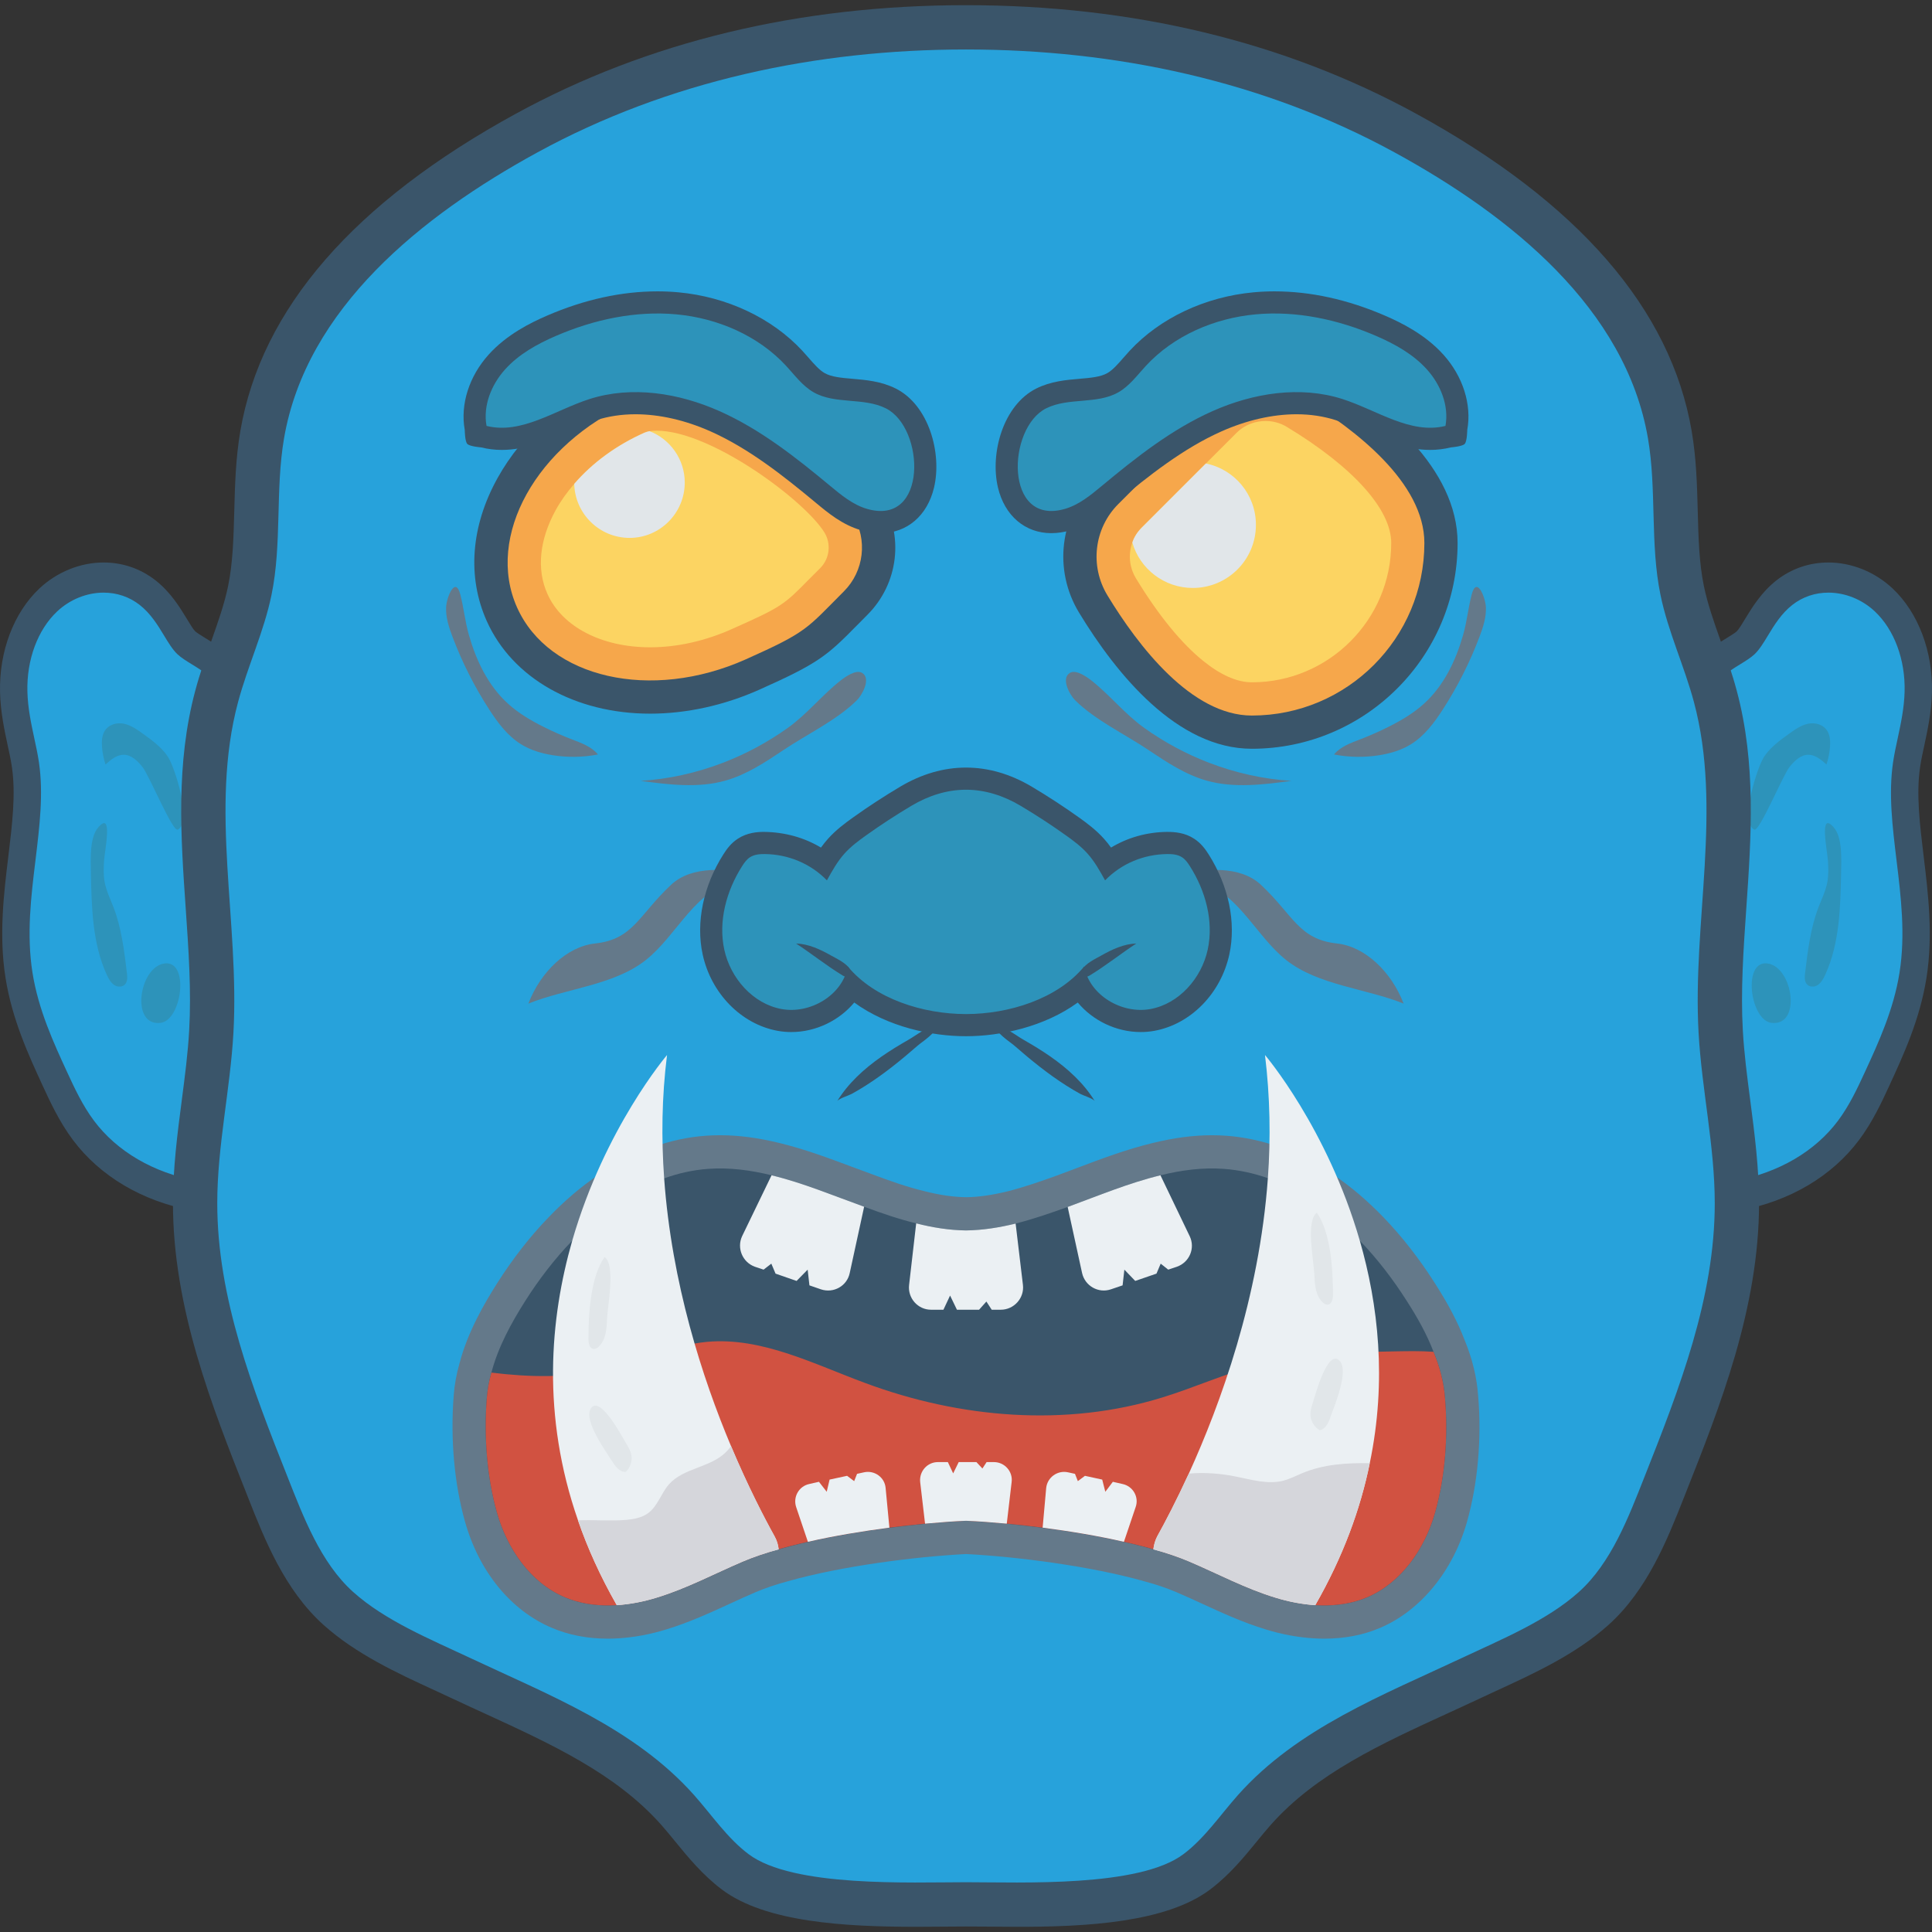 <?xml version="1.0" encoding="iso-8859-1"?>
<!-- Generator: Adobe Illustrator 19.0.0, SVG Export Plug-In . SVG Version: 6.00 Build 0)  -->
<svg version="1.1" id="Capa_1" xmlns="http://www.w3.org/2000/svg" xmlns:xlink="http://www.w3.org/1999/xlink" x="0px" y="0px"
	 viewBox="0 0 470.82 470.82" style="enable-background:new 0 0 470.82 470.82;" xml:space="preserve">
<rect x="0" y="0" width="470.82" height="470.82" fill="#333333" stroke="none"/>
<path style="fill:#3A556A;" d="M418.941,295.492c-4.402,0-8.236-1.33-11.384-3.949c-4.837-4.042-6.43-9.983-6.955-11.935
	c-3.534-13.145-1.511-26.188,0.278-37.695c0.625-4.033,1.268-8.185,1.619-12.029c0.412-4.509,0.482-9.18,0.551-14.124
	c0.139-9.299,0.278-18.903,2.714-28.752c0.399-1.624,0.69-3.827,0.999-6.159c0.504-3.832,1.064-8.084,2.384-12.072
	c2.523-7.683,8.267-11.21,11.697-13.32c0.894-0.55,2.01-1.237,2.41-1.614c0.482-0.466,1.385-1.956,2.041-3.045
	c1.667-2.739,3.929-6.47,7.615-9.362c3.634-2.853,8.015-4.36,12.669-4.36c5.666,0,11.371,2.315,15.656,6.35
	c6.252,5.893,9.83,15.363,9.573,25.327c-0.122,4.762-1.042,9.055-1.85,12.842c-0.399,1.835-0.79,3.6-1.046,5.384
	c-0.96,6.563-0.07,13.906,0.873,21.682c1.098,9.041,2.34,19.233,0.69,29.635c-1.602,10.117-5.579,18.735-9.083,26.339
	c-1.81,3.92-4.055,8.78-7.337,13.162c-6.608,8.835-16.915,14.937-29.02,17.181C422.137,295.33,420.522,295.492,418.941,295.492z"/>
<g>
	<path style="fill:#27A2DB;" d="M418.941,288.145c-2.922,0-5.401-0.83-7.368-2.466c-2.761-2.308-3.934-5.759-4.576-8.154
		c-3.096-11.512-1.289-23.139,0.456-34.383c0.643-4.143,1.307-8.424,1.68-12.524c0.443-4.817,0.512-9.644,0.586-14.753
		c0.13-8.843,0.269-17.984,2.479-26.927c0.512-2.079,0.834-4.525,1.177-7.116c0.469-3.571,0.955-7.262,2.036-10.529
		c1.68-5.116,5.562-7.503,8.679-9.419c1.342-0.825,2.609-1.605,3.521-2.473c1.159-1.112,2.171-2.772,3.235-4.533
		c1.52-2.502,3.243-5.339,5.931-7.448c2.496-1.959,5.54-2.997,8.801-2.997c4.103,0,8.228,1.672,11.323,4.588
		c4.737,4.466,7.442,11.768,7.242,19.534c-0.104,4.033-0.912,7.785-1.689,11.414c-0.421,1.945-0.842,3.889-1.129,5.853
		c-1.116,7.647-0.156,15.528,0.855,23.873c1.081,8.883,2.197,18.068,0.725,27.346c-1.433,9.041-5.171,17.142-8.466,24.287
		c-1.745,3.779-3.725,8.058-6.53,11.806c-5.588,7.47-14.458,12.658-24.982,14.609C421.412,288.013,420.144,288.145,418.941,288.145z
		"/>
	<path style="fill:#27A2DB;" d="M430.519,163.104c3.494-3.339,5.069-8.735,8.835-11.693c4.3-3.377,10.641-2.46,14.654,1.322
		c4.012,3.783,5.84,9.856,5.69,15.672c-0.145,5.641-1.948,11.056-2.76,16.628c-2.466,16.913,4.264,34.279,1.589,51.153
		c-1.284,8.099-4.668,15.583-8.051,22.911c-1.753,3.796-3.536,7.62-5.994,10.907c-5.454,7.292-13.836,11.33-22.294,12.897
		c-2.706,0.501-5.741,0.692-7.929-1.133c-1.602-1.336-2.426-3.509-2.997-5.632c-3.906-14.538,0.918-29.944,2.296-45.03
		c1.245-13.631-0.337-27.663,2.931-40.883c1.326-5.364,1.452-12.256,3.1-17.258C421.313,167.731,426.94,166.524,430.519,163.104z"/>
</g>
<g>
	<path style="fill:#2D93BA;" d="M436.104,186.907c1.208-1.522,2.761-2.983,4.596-2.979c1.667,0.004,3.106,1.214,4.405,2.365
		c0.456-1.369,0.746-2.806,0.858-4.259c0.102-1.31,0.041-2.707-0.601-3.816c-0.953-1.648-2.977-2.21-4.721-1.853
		c-1.744,0.357-3.279,1.451-4.762,2.522c-2.174,1.568-4.395,3.184-5.95,5.478c-1.675,2.47-6.01,15.974-2.431,17.819
		C428.74,202.823,434.378,189.087,436.104,186.907z"/>
	<path style="fill:#2D93BA;" d="M445.467,209.847c0.097,1.703,0.159,3.428-0.148,5.1c-0.396,2.165-1.386,4.131-2.167,6.165
		c-1.932,5.031-2.601,10.522-3.251,15.938c-0.109,0.912-0.195,1.932,0.313,2.661c0.615,0.884,1.886,0.911,2.753,0.339
		c0.867-0.573,1.411-1.58,1.866-2.575c3.444-7.531,3.674-16.287,3.834-24.719c0.059-3.096,0.37-8.6-1.746-11.075
		C443.182,197.309,445.324,207.356,445.467,209.847z"/>
	<path style="fill:#2D93BA;" d="M431.726,249.275c-5.249-0.585-7.167-15.355-0.965-14.482
		C436.93,235.662,439.091,250.096,431.726,249.275z"/>
</g>
<path style="fill:#3A556A;" d="M51.879,295.492c4.402,0,8.236-1.33,11.384-3.949c4.837-4.042,6.43-9.983,6.955-11.935
	c3.534-13.145,1.511-26.188-0.278-37.695c-0.625-4.033-1.268-8.185-1.619-12.029c-0.412-4.509-0.482-9.18-0.551-14.124
	c-0.139-9.299-0.278-18.903-2.714-28.752c-0.399-1.624-0.69-3.827-0.999-6.159c-0.504-3.832-1.064-8.084-2.384-12.072
	c-2.523-7.683-8.267-11.21-11.697-13.32c-0.894-0.55-2.01-1.237-2.41-1.614c-0.482-0.466-1.385-1.956-2.041-3.045
	c-1.667-2.739-3.929-6.47-7.615-9.362c-3.634-2.853-8.015-4.36-12.669-4.36c-5.666,0-11.371,2.315-15.656,6.35
	c-6.252,5.893-9.83,15.363-9.573,25.327c0.122,4.762,1.042,9.055,1.85,12.842c0.399,1.835,0.79,3.6,1.046,5.384
	c0.96,6.563,0.069,13.906-0.873,21.682c-1.098,9.041-2.34,19.233-0.69,29.635c1.602,10.117,5.579,18.735,9.083,26.339
	c1.81,3.92,4.055,8.78,7.337,13.162c6.608,8.835,16.915,14.937,29.02,17.181C48.683,295.33,50.298,295.492,51.879,295.492z"/>
<g>
	<path style="fill:#27A2DB;" d="M51.879,288.145c2.922,0,5.401-0.83,7.368-2.466c2.761-2.308,3.934-5.759,4.576-8.154
		c3.096-11.512,1.289-23.139-0.456-34.383c-0.643-4.143-1.307-8.424-1.68-12.524c-0.443-4.817-0.512-9.644-0.586-14.753
		c-0.13-8.843-0.269-17.984-2.479-26.927c-0.512-2.079-0.834-4.525-1.177-7.116c-0.469-3.571-0.955-7.262-2.036-10.529
		c-1.68-5.116-5.562-7.503-8.679-9.419c-1.342-0.825-2.609-1.605-3.521-2.473c-1.159-1.112-2.171-2.772-3.235-4.533
		c-1.52-2.502-3.243-5.339-5.931-7.448c-2.496-1.959-5.54-2.997-8.801-2.997c-4.103,0-8.228,1.672-11.323,4.588
		c-4.737,4.466-7.442,11.768-7.242,19.534c0.104,4.033,0.912,7.785,1.689,11.414c0.421,1.945,0.842,3.889,1.129,5.853
		c1.116,7.647,0.156,15.528-0.855,23.873c-1.081,8.883-2.197,18.068-0.725,27.346c1.433,9.041,5.171,17.142,8.466,24.287
		c1.745,3.779,3.725,8.058,6.53,11.806c5.588,7.47,14.458,12.658,24.982,14.609C49.408,288.013,50.676,288.145,51.879,288.145z"/>
	<path style="fill:#27A2DB;" d="M40.301,163.104c-3.494-3.339-5.069-8.735-8.835-11.693c-4.3-3.377-10.641-2.46-14.653,1.322
		s-5.84,9.856-5.69,15.672c0.145,5.641,1.948,11.056,2.76,16.628c2.466,16.913-4.264,34.279-1.589,51.153
		c1.284,8.099,4.668,15.583,8.051,22.911c1.753,3.796,3.536,7.62,5.994,10.907c5.454,7.292,13.836,11.33,22.294,12.897
		c2.706,0.501,5.741,0.692,7.929-1.133c1.602-1.336,2.426-3.509,2.997-5.632c3.906-14.538-0.918-29.944-2.296-45.03
		c-1.245-13.631,0.336-27.663-2.931-40.883c-1.326-5.364-1.452-12.256-3.1-17.258C49.507,167.731,43.88,166.524,40.301,163.104z"/>
</g>
<g>
	<path style="fill:#2D93BA;" d="M34.716,186.907c-1.208-1.522-2.761-2.983-4.596-2.979c-1.667,0.004-3.106,1.214-4.405,2.365
		c-0.456-1.369-0.746-2.806-0.858-4.259c-0.102-1.31-0.041-2.707,0.601-3.816c0.953-1.648,2.977-2.21,4.721-1.853
		c1.744,0.357,3.279,1.451,4.762,2.522c2.174,1.568,4.395,3.184,5.95,5.478c1.675,2.47,6.01,15.974,2.431,17.819
		C42.08,202.823,36.442,189.087,34.716,186.907z"/>
	<path style="fill:#2D93BA;" d="M25.353,209.847c-0.097,1.703-0.159,3.428,0.148,5.1c0.396,2.165,1.386,4.131,2.167,6.165
		c1.932,5.031,2.601,10.522,3.251,15.938c0.109,0.912,0.195,1.932-0.313,2.661c-0.615,0.884-1.886,0.911-2.753,0.339
		c-0.867-0.573-1.411-1.58-1.866-2.575c-3.444-7.531-3.674-16.287-3.834-24.719c-0.059-3.096-0.37-8.6,1.746-11.075
		C27.638,197.309,25.496,207.356,25.353,209.847z"/>
	<path style="fill:#2D93BA;" d="M39.094,249.275c5.249-0.585,7.167-15.355,0.965-14.482
		C33.89,235.662,31.729,250.096,39.094,249.275z"/>
</g>
<path style="fill:#3A556A;" d="M235.408,469.481c-2.983,0.003-9.429,0.074-11.933,0.074c-17.551,0-36.926-1.08-47.557-9.092
	c-4.707-3.547-8.253-7.883-11.379-11.709c-1.133-1.386-2.262-2.774-3.447-4.106c-11.075-12.443-26.711-19.622-43.277-27.22
	c-2.688-1.231-5.36-2.456-8.006-3.703l-4.011-1.861c-8.923-4.111-19.043-8.77-26.964-15.888
	c-9.498-8.536-14.394-20.935-18.326-30.899l-0.453-1.152c-8.396-21.196-17.91-45.224-17.904-70.729
	c0.005-8.625,1.091-16.974,2.145-25.049c0.77-5.906,1.497-11.485,1.808-17.061c0.543-9.637-0.132-19.414-0.849-29.763
	c-1.202-17.309-2.44-35.205,2.335-53.025c1.123-4.203,2.53-8.185,3.89-12.033c1.655-4.68,3.215-9.1,4.111-13.458
	c1.165-5.65,1.323-11.732,1.497-18.17c0.169-6.341,0.337-12.897,1.486-19.62c5.086-29.726,27.687-55.739,67.169-77.322
	c32.082-17.538,68.982-26.432,109.666-26.432c40.689,0,77.589,8.894,109.671,26.432c39.482,21.583,62.083,47.596,67.169,77.32
	c1.149,6.731,1.323,13.292,1.486,19.636c0.169,6.435,0.332,12.512,1.492,18.16c0.901,4.356,2.461,8.781,4.116,13.464
	c1.36,3.845,2.767,7.822,3.89,12.025c4.775,17.82,3.537,35.716,2.335,53.025c-0.717,10.349-1.391,20.126-0.849,29.763
	c0.311,5.576,1.038,11.155,1.808,17.061c1.054,8.075,2.14,16.423,2.145,25.046c0.005,25.507-9.508,49.536-17.904,70.734l-0.48,1.21
	c-3.927,9.943-8.818,22.316-18.3,30.838c-7.922,7.118-18.041,11.777-26.964,15.888l-4.011,1.861c-2.641,1.244-5.313,2.469-7.995,3.7
	c-16.571,7.595-32.214,14.78-43.282,27.217c-1.19,1.337-2.319,2.725-3.452,4.111c-3.126,3.826-6.673,8.162-11.384,11.711
	c-10.631,8.009-30.006,9.143-47.557,9.089C244.357,469.545,238.391,469.478,235.408,469.481z"/>
<path style="fill:#27A2DB;" d="M413.937,251.694c-1.517-26.93,5.846-54.545-1.131-80.6c-2.359-8.813-6.312-17.173-8.152-26.109
	c-2.576-12.509-0.897-25.559-3.05-38.149c-5.416-31.669-33.508-54.256-61.7-69.668c-31.975-17.481-68.051-25.109-104.494-25.109
	s-72.517,7.628-104.494,25.109c-28.192,15.412-56.284,37.999-61.7,69.668c-2.153,12.589-0.474,25.64-3.05,38.149
	c-1.839,8.936-5.792,17.296-8.152,26.109c-6.976,26.055,0.387,53.67-1.129,80.6c-0.783,13.884-3.935,27.601-3.939,41.507
	c-0.007,23.12,8.633,45.258,17.145,66.754c3.84,9.697,8.04,20.873,15.961,27.991c7.816,7.025,18.95,11.587,28.355,16.014
	c19.319,9.095,40.217,17.162,54.752,33.511c4.341,4.882,8.04,10.442,13.258,14.373c10.793,8.131,39.481,6.844,52.995,6.844
	c13.514,0,42.202,1.288,52.995-6.844c5.218-3.931,8.917-9.49,13.258-14.373c14.536-16.35,35.433-24.416,54.754-33.511
	c9.403-4.427,20.537-8.989,28.354-16.014c7.921-7.118,12.121-18.294,15.961-27.991c8.511-21.496,17.151-43.635,17.145-66.754
	C417.871,279.295,414.719,265.577,413.937,251.694z"/>
<path style="fill:#3A556A;" d="M158.441,173.916c-18.347,0-33.611-8.66-39.835-22.6c-4.796-10.744-3.858-23.117,2.656-34.836
	c6.093-10.955,16.46-20.123,29.204-25.813c2.846-1.27,6.077-1.916,9.603-1.916c20.023,0,47.82,21.433,54.667,32.588
	c5.629,9.163,4.253,20.88-3.357,28.493l-2.625,2.648c-7.273,7.379-9.318,9.166-23.723,15.596
	C176.477,171.897,167.285,173.916,158.441,173.916z"/>
<path style="fill:#F6A74B;" d="M207.839,125.573c3.641,5.927,2.736,13.614-2.183,18.534c-9.146,9.148-8.772,9.812-23.924,16.578
	c-23.058,10.297-48.011,4.625-55.734-12.669c-7.723-17.294,4.709-39.661,27.768-49.958
	C168.918,91.292,201.069,114.551,207.839,125.573z"/>
<path style="fill:#FCD462;" d="M199.955,138.37l-2.753,2.753c-6.152,6.261-6.638,6.746-18.782,12.143
	c-6.476,2.915-13.385,4.48-19.969,4.48c-11.873,0-21.48-5.019-25.043-13.007c-2.699-5.991-1.943-13.223,1.997-20.401
	c1.241-2.267,2.807-4.426,4.534-6.423c4.425-5.127,10.308-9.445,17.108-12.467c0.378-0.162,0.756-0.27,1.241-0.378
	c0.54-0.054,1.133-0.108,1.781-0.108c13.223,0,36.106,17.055,40.856,24.827C202.6,132.542,202.168,136.104,199.955,138.37z"/>
<path style="fill:#3A556A;" d="M305.07,182.47c-18.157,0-32.92-18.036-42.107-33.168c-6.309-10.386-4.728-23.631,3.848-32.203
	l23.033-23.035c4.954-4.952,11.537-7.679,18.542-7.679c4.807,0,9.524,1.323,13.651,3.826c15.132,9.174,33.173,23.931,33.173,42.12
	C355.209,159.978,332.714,182.47,305.07,182.47z"/>
<path style="fill:#F6A74B;" d="M347.113,132.331c0,23.207-18.836,42.044-42.044,42.044c-14.715,0-27.673-16.904-35.186-29.275
	c-4.352-7.166-3.278-16.349,2.651-22.278l23.035-23.035c5.926-5.925,15.102-7.002,22.268-2.657
	C330.208,104.632,347.113,117.581,347.113,132.331z"/>
<path style="fill:#FCD462;" d="M339.039,132.326c0,18.728-15.274,33.948-33.948,33.948c-3.616,0-7.609-1.781-11.765-5.127
	c-5.343-4.264-11.01-11.172-16.515-20.239c-1.619-2.699-1.888-5.883-0.863-8.689c0.432-1.349,1.241-2.591,2.32-3.67l15.598-15.598
	l7.447-7.448c1.457-1.457,3.347-2.429,5.343-2.753c0.594-0.108,1.133-0.162,1.727-0.162c1.835,0,3.67,0.486,5.235,1.457
	C329.756,113.814,339.039,124.122,339.039,132.326z"/>
<path style="fill:#64798A;" d="M322.737,399.337c-0.907,0-1.808-0.029-2.714-0.087c-3.863-0.253-7.758-0.988-11.611-2.182
	c-5.492-1.671-10.583-4.008-15.506-6.272c-2.082-0.957-4.164-1.913-6.262-2.809c-2.272-0.967-4.917-1.866-7.658-2.596
	c-13.203-3.763-31.281-6.048-43.572-6.678c-12.291,0.63-30.364,2.912-43.44,6.641c-2.867,0.767-5.513,1.666-7.795,2.635
	c-2.098,0.893-4.18,1.853-6.261,2.809c-4.917,2.261-10.009,4.601-15.543,6.283c-3.8,1.181-7.7,1.916-11.537,2.166
	c-0.933,0.061-1.839,0.09-2.741,0.09c-4.912,0-9.466-0.878-13.535-2.606c-10.035-4.214-17.788-13.667-21.246-25.921
	c-2.593-9.189-3.573-20.063-2.762-30.614c0.2-2.714,0.685-5.392,1.428-7.953c1.976-7.592,5.956-14.457,9.197-19.565
	c3.768-5.932,7.953-11.303,12.454-15.965c7.858-8.193,16.45-13.978,25.526-17.18c4.122-1.505,8.47-2.443,12.85-2.759
	c1.16-0.084,2.314-0.124,3.463-0.124c4.527,0,9.266,0.622,14.489,1.9c6.146,1.484,12.086,3.711,17.83,5.861
	c1.845,0.693,3.689,1.384,5.539,2.048c3.605,1.344,7.758,2.815,11.833,3.795c3.821,0.98,7.173,1.463,10.357,1.502
	c2.92-0.039,6.188-0.498,10.072-1.444c4.006-1.012,8.222-2.493,11.854-3.8l4.875-1.824c5.982-2.261,12.17-4.599,18.584-6.143
	c5.192-1.273,9.93-1.895,14.452-1.895c1.154,0,2.309,0.04,3.468,0.124c4.269,0.308,8.581,1.217,12.823,2.699
	c9.134,3.278,17.715,9.076,25.568,17.253c4.475,4.649,8.665,10.017,12.433,15.946c3.289,5.11,5.603,9.527,7.263,13.864
	c1.892,4.593,3.004,9.147,3.315,13.727c0.87,10.388-0.095,21.283-2.714,30.551c-3.389,12.033-11.337,21.725-21.256,25.921
	C332.197,398.459,327.644,399.337,322.737,399.337z"/>
<path style="fill:#3A556A;" d="M349.725,368.611c-2.482,8.797-8.204,17.109-16.623,20.671c-3.94,1.673-8.257,2.159-12.575,1.889
	c-3.293-0.216-6.584-0.863-9.715-1.835c-7.286-2.213-14.032-5.829-20.994-8.797c-2.537-1.079-5.505-2.105-8.744-2.969
	c-14.194-4.048-33.462-6.369-45.659-6.962c-12.198,0.594-31.466,2.914-45.659,6.962c-3.239,0.864-6.207,1.889-8.744,2.969
	c-6.962,2.968-13.708,6.584-20.994,8.797c-3.131,0.972-6.423,1.619-9.715,1.835c-4.318,0.27-8.635-0.216-12.576-1.889
	c-8.473-3.562-14.14-11.874-16.622-20.671c-2.483-8.797-3.185-18.674-2.483-27.795c0.162-2.159,0.54-4.264,1.134-6.314
	c1.619-6.207,4.803-12.035,8.257-17.487c3.292-5.181,7.124-10.201,11.442-14.68c6.422-6.692,13.979-12.197,22.398-15.166
	c3.4-1.241,7.016-2.051,10.74-2.321c5.236-0.378,10.363,0.324,15.436,1.565c7.61,1.835,15.058,4.965,22.559,7.664
	c4.21,1.565,8.42,3.022,12.684,4.048c3.994,1.025,8.042,1.673,12.143,1.727c4.102-0.054,8.096-0.702,12.089-1.673
	c4.264-1.079,8.474-2.537,12.683-4.048c7.502-2.753,15.004-5.883,22.614-7.718c5.073-1.242,10.2-1.943,15.436-1.565
	c3.724,0.27,7.34,1.079,10.74,2.267c8.419,3.023,15.975,8.527,22.398,15.22c4.318,4.48,8.15,9.499,11.441,14.68
	c2.537,3.94,4.858,8.042,6.531,12.413c1.511,3.67,2.537,7.448,2.807,11.388C352.91,349.937,352.208,359.814,349.725,368.611z"/>
<g>
	<path style="fill:#E1E6E9;" d="M166.872,117.592c0,7.448-6.045,13.493-13.439,13.493c-7.341,0-13.331-5.883-13.493-13.169
		c4.425-5.127,10.308-9.445,17.108-12.467c0.378-0.162,0.756-0.27,1.241-0.378C163.309,107.013,166.872,111.925,166.872,117.592z"/>
	<path style="fill:#E1E6E9;" d="M306.062,127.9c0,8.528-6.908,15.382-15.382,15.382c-6.962,0-12.899-4.641-14.734-11.064
		c0.432-1.349,1.241-2.591,2.32-3.67l15.598-15.598C300.827,114.354,306.062,120.506,306.062,127.9z"/>
</g>
<path style="fill:#D15241;" d="M349.725,368.611c-2.482,8.797-8.204,17.109-16.623,20.671c-6.962,2.914-15.057,2.267-22.29,0.054
	c-7.286-2.213-14.032-5.829-20.994-8.797c-4.372-1.835-9.877-3.454-15.922-4.803c-6.315-1.457-13.223-2.591-19.808-3.454
	c-3.023-0.378-5.937-0.702-8.743-0.971c-3.616-0.324-6.962-0.594-9.93-0.702c-2.969,0.108-6.314,0.378-9.985,0.702
	c-2.752,0.27-5.721,0.594-8.689,0.971c-6.584,0.863-13.493,1.997-19.862,3.454c-5.991,1.349-11.496,2.968-15.868,4.803
	c-6.962,2.968-13.708,6.584-20.994,8.797c-7.287,2.213-15.328,2.861-22.291-0.054c-8.473-3.562-14.14-11.874-16.622-20.671
	c-2.483-8.797-3.185-18.674-2.483-27.795c0.162-2.159,0.54-4.264,1.134-6.314c9.283,1.133,18.62,1.349,27.741-0.756
	c8.366-1.997,16.299-5.937,24.827-6.746c13.331-1.187,25.96,5.397,38.535,10.039c23.046,8.582,48.898,10.794,72.429,3.508
	c7.718-2.375,15.166-5.775,23.046-7.826c10.956-2.914,22.452-3.184,33.785-3.4c3.023-0.054,6.153-0.108,9.229,0.108
	c1.511,3.67,2.537,7.448,2.807,11.388C352.91,349.937,352.208,359.814,349.725,368.611z"/>
<g>
	<path style="fill:#EBF0F3;" d="M189.755,377.57c-3.239,0.864-6.207,1.889-8.744,2.969c-6.962,2.968-13.708,6.584-20.994,8.797
		c-3.131,0.972-6.423,1.619-9.715,1.835c-3.994-7.016-7.125-13.925-9.445-20.671c-8.905-25.582-6.854-49.168-1.403-68.165
		c7.934-27.471,23.1-45.228,23.1-45.228c-1.295,10.255-1.403,20.347-0.702,30.062c1.835,25.529,9.283,48.574,16.299,65.251
		c4.155,9.877,8.149,17.541,10.632,22.02C189.323,375.411,189.647,376.491,189.755,377.57z"/>
	<path style="fill:#EBF0F3;" d="M333.804,356.576c-2.266,11.118-6.476,22.722-13.277,34.595c-3.293-0.216-6.584-0.863-9.715-1.835
		c-7.286-2.213-14.032-5.829-20.994-8.797c-2.537-1.079-5.505-2.105-8.744-2.969c0.108-1.079,0.432-2.159,0.918-3.13
		c1.889-3.4,4.641-8.636,7.718-15.328c7.663-16.839,17.162-42.799,19.267-71.997c0.702-9.715,0.54-19.807-0.702-30.008
		c0,0,15.166,17.757,23.1,45.228C335.854,317.824,338.013,336.39,333.804,356.576z"/>
	<path style="fill:#EBF0F3;" d="M249.285,313.129c0.378,3.184-2.16,6.045-5.397,6.045h-2.214l-1.295-1.997l-1.781,1.997h-5.397
		l-1.673-3.454l-1.619,3.454h-3.023c-3.237,0-5.721-2.86-5.343-6.045l1.727-15.004c3.994,1.025,8.042,1.673,12.143,1.727
		c4.102-0.054,8.096-0.702,12.089-1.673L249.285,313.129z"/>
	<path style="fill:#EBF0F3;" d="M246.533,361.163l-1.188,10.147c-3.616-0.324-6.962-0.594-9.93-0.702
		c-2.969,0.108-6.314,0.378-9.985,0.702l-1.187-10.147c-0.269-2.59,1.727-4.858,4.318-4.858h2.428l1.295,2.753l1.349-2.753h4.318
		l1.457,1.565l1.025-1.565h1.781C244.805,356.305,246.856,358.572,246.533,361.163z"/>
	<path style="fill:#EBF0F3;" d="M216.741,372.281c-6.584,0.863-13.493,1.997-19.862,3.454l-2.86-8.474
		c-0.81-2.429,0.647-5.073,3.183-5.613l2.375-0.54l1.889,2.429l0.702-2.968l4.264-0.918l1.727,1.296l0.702-1.781l1.726-0.378
		c2.537-0.54,5.02,1.241,5.236,3.832L216.741,372.281z"/>
	<path style="fill:#EBF0F3;" d="M276.756,367.262l-2.86,8.474c-6.315-1.457-13.223-2.591-19.808-3.454l0.864-9.661
		c0.269-2.591,2.753-4.372,5.289-3.832l1.727,0.378l0.702,1.781l1.727-1.296l4.209,0.918l0.756,2.968l1.835-2.429l2.375,0.54
		C276.109,362.188,277.62,364.833,276.756,367.262z"/>
	<path style="fill:#EBF0F3;" d="M286.795,308.703l-2.105,0.702l-1.835-1.457l-1.026,2.429l-5.181,1.781l-2.645-2.753l-0.431,3.832
		l-2.861,0.971c-3.023,1.025-6.315-0.809-7.017-3.994l-3.508-16.083c7.502-2.753,15.004-5.883,22.614-7.718l7.124,14.842
		C291.328,304.17,289.871,307.624,286.795,308.703z"/>
	<path style="fill:#EBF0F3;" d="M210.587,294.077l-3.508,16.137c-0.648,3.184-3.94,5.019-7.017,3.994l-2.807-0.971l-0.432-3.832
		l-2.699,2.753l-5.128-1.781l-1.025-2.429l-1.889,1.457l-2.105-0.702c-3.023-1.079-4.479-4.533-3.13-7.448l7.178-14.842
		C195.638,288.248,203.086,291.378,210.587,294.077z"/>
</g>
<path style="fill:#3A556A;" d="M256.203,129.928c-6.398,0-11.379-4.256-13.003-11.105c-1.987-8.401,1.281-20.105,9.318-24.134
	c3.552-1.779,7.263-2.098,10.536-2.377c2.757-0.235,5.139-0.44,6.82-1.399c1.291-0.741,2.551-2.182,3.884-3.708
	c0.511-0.585,1.022-1.167,1.544-1.734c7.363-7.948,18.352-13.137,30.153-14.233c1.708-0.158,3.421-0.237,5.128-0.237
	c8.776,0,17.82,1.984,26.885,5.9c4.011,1.731,9.861,4.607,14.289,9.537c4.754,5.286,6.926,12.136,5.808,18.315
	c0,0-0.027,2.79-0.622,3.426c-0.595,0.636-3.378,0.849-3.378,0.849c-1.629,0.406-3.326,0.614-5.044,0.614
	c-5.882,0-11.153-2.311-16.249-4.549c-2.356-1.033-4.585-2.008-6.757-2.704c-2.973-0.954-6.193-1.436-9.571-1.436
	c-5.829,0-12.149,1.444-18.278,4.172c-9.376,4.174-17.799,10.871-25.626,17.369c-3.057,2.54-6.499,5.397-11.026,6.709
	C259.355,129.683,257.737,129.928,256.203,129.928z"/>
<path style="fill:#2D93BA;" d="M254.938,99.513c5.417-2.716,12.351-0.909,17.612-3.916c2.709-1.548,4.593-4.17,6.713-6.459
	c6.831-7.374,16.685-11.597,26.694-12.528c10.009-0.931,20.148,1.262,29.376,5.245c4.586,1.98,9.073,4.47,12.412,8.186
	c3.339,3.716,5.4,8.835,4.509,13.751c-8.536,2.138-16.714-3.863-25.095-6.545c-10.331-3.306-21.775-1.464-31.685,2.947
	s-18.537,11.219-26.882,18.148c-2.767,2.297-5.625,4.676-9.079,5.676C244.691,128.307,245.375,104.308,254.938,99.513z"/>
<path style="fill:#3A556A;" d="M214.617,129.928c6.398,0,11.379-4.256,13.003-11.105c1.987-8.401-1.281-20.105-9.318-24.134
	c-3.552-1.779-7.263-2.098-10.536-2.377c-2.757-0.235-5.139-0.44-6.82-1.399c-1.291-0.741-2.551-2.182-3.884-3.708
	c-0.511-0.585-1.022-1.167-1.544-1.734c-7.363-7.948-18.352-13.137-30.153-14.233c-1.708-0.158-3.421-0.237-5.128-0.237
	c-8.776,0-17.82,1.984-26.885,5.9c-4.011,1.731-9.861,4.607-14.289,9.537c-4.754,5.286-6.926,12.136-5.808,18.315
	c0,0,0.027,2.79,0.622,3.426c0.595,0.636,3.378,0.849,3.378,0.849c1.629,0.406,3.326,0.614,5.044,0.614
	c5.882,0,11.153-2.311,16.249-4.549c2.356-1.033,4.585-2.008,6.757-2.704c2.973-0.954,6.193-1.436,9.571-1.436
	c5.829,0,12.149,1.444,18.278,4.172c9.376,4.174,17.799,10.871,25.626,17.369c3.057,2.54,6.499,5.397,11.026,6.709
	C211.465,129.683,213.083,129.928,214.617,129.928z"/>
<path style="fill:#2D93BA;" d="M215.882,99.513c-5.417-2.716-12.351-0.909-17.612-3.916c-2.709-1.548-4.593-4.17-6.713-6.459
	c-6.831-7.374-16.685-11.597-26.694-12.528c-10.009-0.931-20.148,1.262-29.376,5.245c-4.586,1.98-9.073,4.47-12.412,8.186
	c-3.339,3.716-5.4,8.835-4.509,13.751c8.536,2.138,16.714-3.863,25.095-6.545c10.331-3.306,21.775-1.464,31.685,2.947
	c9.909,4.411,18.537,11.219,26.882,18.148c2.767,2.297,5.625,4.676,9.079,5.676C226.13,128.307,225.445,104.308,215.882,99.513z"/>
<g>
	<path style="fill:#64798A;" d="M346.983,171.519c-2.575,2.327-5.598,4.103-8.703,5.654c-2.207,1.102-4.466,2.099-6.767,2.986
		c-2.332,0.899-4.832,1.769-6.414,3.704c3.653,0.706,7.43,0.763,11.102,0.168c2.691-0.436,5.358-1.234,7.671-2.676
		c3.254-2.028,5.621-5.194,7.706-8.412c3.619-5.585,6.635-11.561,8.98-17.789c0.866-2.301,1.651-4.702,1.548-7.159
		c-0.104-2.462-2.263-7.749-3.466-3.101c-0.838,3.238-1.158,6.592-2.082,9.829C354.77,160.989,351.887,167.087,346.983,171.519z"/>
	<path style="fill:#64798A;" d="M314.707,190.295c-6.864,0.917-13.956,1.819-20.623-0.051c-5.198-1.458-9.782-4.508-14.267-7.513
		c-5.668-3.797-12.984-7.282-17.825-12.09c-1.249-1.241-3.52-5.263-1.287-6.648c1.516-0.94,4.186,0.994,5.289,1.861
		c4.533,3.568,8.102,8.145,12.871,11.548c4.871,3.476,10.183,6.334,15.769,8.479C301.054,188.347,307.841,189.87,314.707,190.295z"
		/>
	<path style="fill:#64798A;" d="M123.837,171.519c2.575,2.327,5.598,4.103,8.703,5.654c2.207,1.102,4.466,2.099,6.767,2.986
		c2.332,0.899,4.832,1.769,6.414,3.704c-3.653,0.706-7.43,0.763-11.102,0.168c-2.691-0.436-5.358-1.234-7.671-2.676
		c-3.254-2.028-5.621-5.194-7.706-8.412c-3.619-5.585-6.635-11.561-8.98-17.789c-0.866-2.301-1.651-4.702-1.548-7.159
		c0.104-2.462,2.263-7.749,3.466-3.101c0.838,3.238,1.158,6.592,2.082,9.829C116.05,160.989,118.933,167.087,123.837,171.519z"/>
	<path style="fill:#64798A;" d="M156.113,190.295c6.864,0.917,13.955,1.819,20.623-0.051c5.198-1.458,9.782-4.508,14.267-7.513
		c5.668-3.797,12.984-7.282,17.825-12.09c1.249-1.241,3.52-5.263,1.287-6.648c-1.516-0.94-4.186,0.994-5.289,1.861
		c-4.533,3.568-8.102,8.145-12.871,11.548c-4.871,3.476-10.183,6.334-15.769,8.479C169.767,188.347,162.98,189.87,156.113,190.295z"
		/>
	<path style="fill:#64798A;" d="M325.835,229.926c-9.361-1.012-10.597-6.846-18.547-14.298c-5.15-4.828-13.808-3.937-20.716-2.488
		l4.707,1.9c9.836,1.093,14.431,12.848,22.213,18.964c7.781,6.116,19.38,6.875,28.564,10.565
		C339.08,236.796,332.635,230.661,325.835,229.926z"/>
	<path style="fill:#64798A;" d="M144.985,229.926c9.361-1.012,10.597-6.846,18.547-14.298c5.15-4.828,13.808-3.937,20.716-2.488
		l-4.707,1.9c-9.836,1.093-14.431,12.848-22.213,18.964c-7.781,6.116-19.38,6.875-28.564,10.565
		C131.741,236.796,138.186,230.661,144.985,229.926z"/>
</g>
<path style="fill:#3A556A;" d="M235.408,252.522c-8.37,0-19.053-2.256-27.233-8.212c-3.621,4.348-9.308,7.197-15.348,7.197
	c-1.117,0-2.235-0.097-3.331-0.3c-8.865-1.621-16.207-9.115-18.268-18.647c-1.676-7.793,0.169-16.674,5.065-24.369
	c0.849-1.336,1.866-2.72,3.505-3.792c2.298-1.497,4.749-1.671,6.393-1.671c5.091,0.061,9.814,1.391,13.872,3.824
	c0.527-0.727,1.091-1.447,1.713-2.14c1.94-2.166,4.195-3.837,6.156-5.234c3.705-2.643,7.558-5.157,11.453-7.471
	c5.202-3.086,10.589-4.651,16.023-4.651c5.434,0,10.826,1.565,16.028,4.651c3.921,2.332,7.774,4.846,11.458,7.474
	c2.061,1.47,4.227,3.086,6.151,5.231c0.622,0.693,1.186,1.41,1.708,2.137c4.037-2.432,8.702-3.758,13.609-3.819
	c0.005,0,0.016,0,0.026,0c1.913,0,4.354,0.179,6.636,1.673c1.65,1.075,2.699,2.517,3.505,3.784
	c4.896,7.708,6.741,16.587,5.065,24.366c-2.061,9.537-9.403,17.032-18.268,18.653c-1.096,0.203-2.214,0.3-3.331,0.3l0,0
	c-6.04,0-11.727-2.849-15.348-7.197C254.466,250.266,243.778,252.522,235.408,252.522z"/>
<path style="fill:#2D93BA;" d="M289.974,211.086c-0.52-0.819-1.094-1.637-1.906-2.168c-1.057-0.69-2.384-0.805-3.645-0.79
	c-5.7,0.069-11.151,2.322-15.119,6.414c-1.263-2.283-2.541-4.587-4.282-6.53c-1.534-1.713-3.391-3.102-5.263-4.437
	c-3.591-2.562-7.289-4.974-11.081-7.227c-4.051-2.407-8.556-3.896-13.269-3.896c-4.713,0-9.217,1.488-13.269,3.896
	c-3.792,2.253-7.49,4.665-11.08,7.227c-1.872,1.335-3.728,2.725-5.263,4.437c-1.741,1.943-3.019,4.247-4.282,6.53
	c-3.969-4.092-9.419-6.345-15.119-6.414c-1.262-0.015-2.589,0.1-3.645,0.79c-0.812,0.53-1.385,1.349-1.906,2.168
	c-3.813,6-5.84,13.383-4.341,20.332c1.5,6.949,6.968,13.2,13.961,14.481c6.993,1.281,14.885-3.386,16.133-10.385
	c6.587,7.979,18.465,11.611,28.812,11.611s22.225-3.632,28.812-11.611c1.248,6.999,9.141,11.666,16.133,10.385
	c6.993-1.281,12.461-7.532,13.961-14.481C295.815,224.469,293.787,217.086,289.974,211.086z"/>
<g>
	<path style="fill:#3A556A;" d="M268.331,232.883c2.659-1.508,5.527-2.862,8.582-2.957c-3.836,2.514-7.483,5.447-11.397,7.821
		c-1.212,0.735-2.421,0.264-1.737-1.431C264.369,234.852,267.026,233.617,268.331,232.883z"/>
	<path style="fill:#3A556A;" d="M202.58,232.883c-2.659-1.508-5.527-2.862-8.582-2.957c3.836,2.514,7.483,5.447,11.397,7.821
		c1.212,0.735,2.421,0.264,1.737-1.431C206.542,234.852,203.886,233.617,202.58,232.883z"/>
	<path style="fill:#3A556A;" d="M204.005,268.367c2.701-4.4,6.573-7.914,10.774-10.851c2.121-1.483,4.335-2.827,6.581-4.11
		c1.853-1.059,4.654-3.295,6.779-3.422c0.322,1.542-3.429,3.888-4.495,4.819c-2.04,1.782-4.112,3.529-6.25,5.192
		c-2.084,1.621-4.228,3.166-6.458,4.58c-1.112,0.705-2.244,1.379-3.398,2.013C206.81,266.987,204.412,267.704,204.005,268.367z"/>
	<path style="fill:#3A556A;" d="M266.815,268.367c-2.701-4.4-6.572-7.914-10.774-10.851c-2.121-1.483-4.335-2.827-6.581-4.11
		c-1.853-1.059-4.654-3.295-6.779-3.422c-0.322,1.542,3.429,3.888,4.495,4.819c2.04,1.782,4.112,3.529,6.25,5.192
		c2.084,1.621,4.228,3.166,6.458,4.58c1.112,0.705,2.244,1.379,3.398,2.013C264.01,266.987,266.408,267.704,266.815,268.367z"/>
</g>
<g>
	<path style="fill:#D5D6DB;" d="M189.755,377.57c-3.239,0.864-6.207,1.889-8.744,2.969c-6.962,2.968-13.708,6.584-20.994,8.797
		c-3.131,0.972-6.423,1.619-9.715,1.835c-3.994-7.016-7.125-13.925-9.445-20.671c3.94-0.162,7.88,0.216,11.765-0.108
		c1.835-0.162,3.778-0.54,5.29-1.619c2.375-1.727,3.184-4.857,5.127-7.07c3.562-3.994,10.093-4.048,13.87-7.826
		c0.432-0.432,0.864-0.918,1.242-1.457c4.155,9.877,8.149,17.541,10.632,22.02C189.323,375.411,189.647,376.491,189.755,377.57z"/>
	<path style="fill:#D5D6DB;" d="M333.804,356.576c-2.266,11.118-6.476,22.722-13.277,34.595c-3.293-0.216-6.584-0.863-9.715-1.835
		c-7.286-2.213-14.032-5.829-20.994-8.797c-2.537-1.079-5.505-2.105-8.744-2.969c0.108-1.079,0.432-2.159,0.918-3.13
		c1.889-3.4,4.641-8.636,7.718-15.328c3.994-0.378,8.257,0.054,11.387,0.702c3.832,0.756,7.826,1.997,11.659,1.025
		c1.565-0.432,3.075-1.188,4.587-1.835C322.524,356.845,328.136,356.468,333.804,356.576z"/>
</g>
<g>
	<path style="fill:#E1E6E9;" d="M143.403,326.382c-0.003,0.971,0.261,2.231,1.225,2.349c0.493,0.061,0.958-0.241,1.316-0.586
		c1.703-1.646,1.896-4.264,1.982-6.631c0.114-3.138,2.167-13.298-0.602-15.182C143.855,311.312,143.403,320.434,143.403,326.382z"/>
	<path style="fill:#E1E6E9;" d="M149.247,356.214c0.766,1.219,1.829,2.597,3.264,2.469c1.058-0.992,1.585-2.52,1.363-3.953
		c-0.169-1.093-0.733-2.08-1.305-3.027c-1.089-1.802-6.466-11.965-8.62-8.408C142.174,346.226,147.76,353.847,149.247,356.214z"/>
	<path style="fill:#E1E6E9;" d="M324.835,315.588c0.003,0.971-0.261,2.231-1.225,2.349c-0.493,0.061-0.958-0.241-1.316-0.586
		c-1.703-1.646-1.896-4.264-1.982-6.631c-0.114-3.138-2.167-13.298,0.602-15.182C324.383,300.517,324.835,309.64,324.835,315.588z"
		/>
	<path style="fill:#E1E6E9;" d="M324.209,345.384c-0.47,1.361-1.195,2.943-2.621,3.144c-1.255-0.727-2.114-2.096-2.222-3.542
		c-0.082-1.103,0.244-2.192,0.587-3.243c0.653-2.001,3.593-13.117,6.496-10.14C328.84,334.055,325.122,342.742,324.209,345.384z"/>
</g>
<g>
</g>
<g>
</g>
<g>
</g>
<g>
</g>
<g>
</g>
<g>
</g>
<g>
</g>
<g>
</g>
<g>
</g>
<g>
</g>
<g>
</g>
<g>
</g>
<g>
</g>
<g>
</g>
<g>
</g>
</svg>
